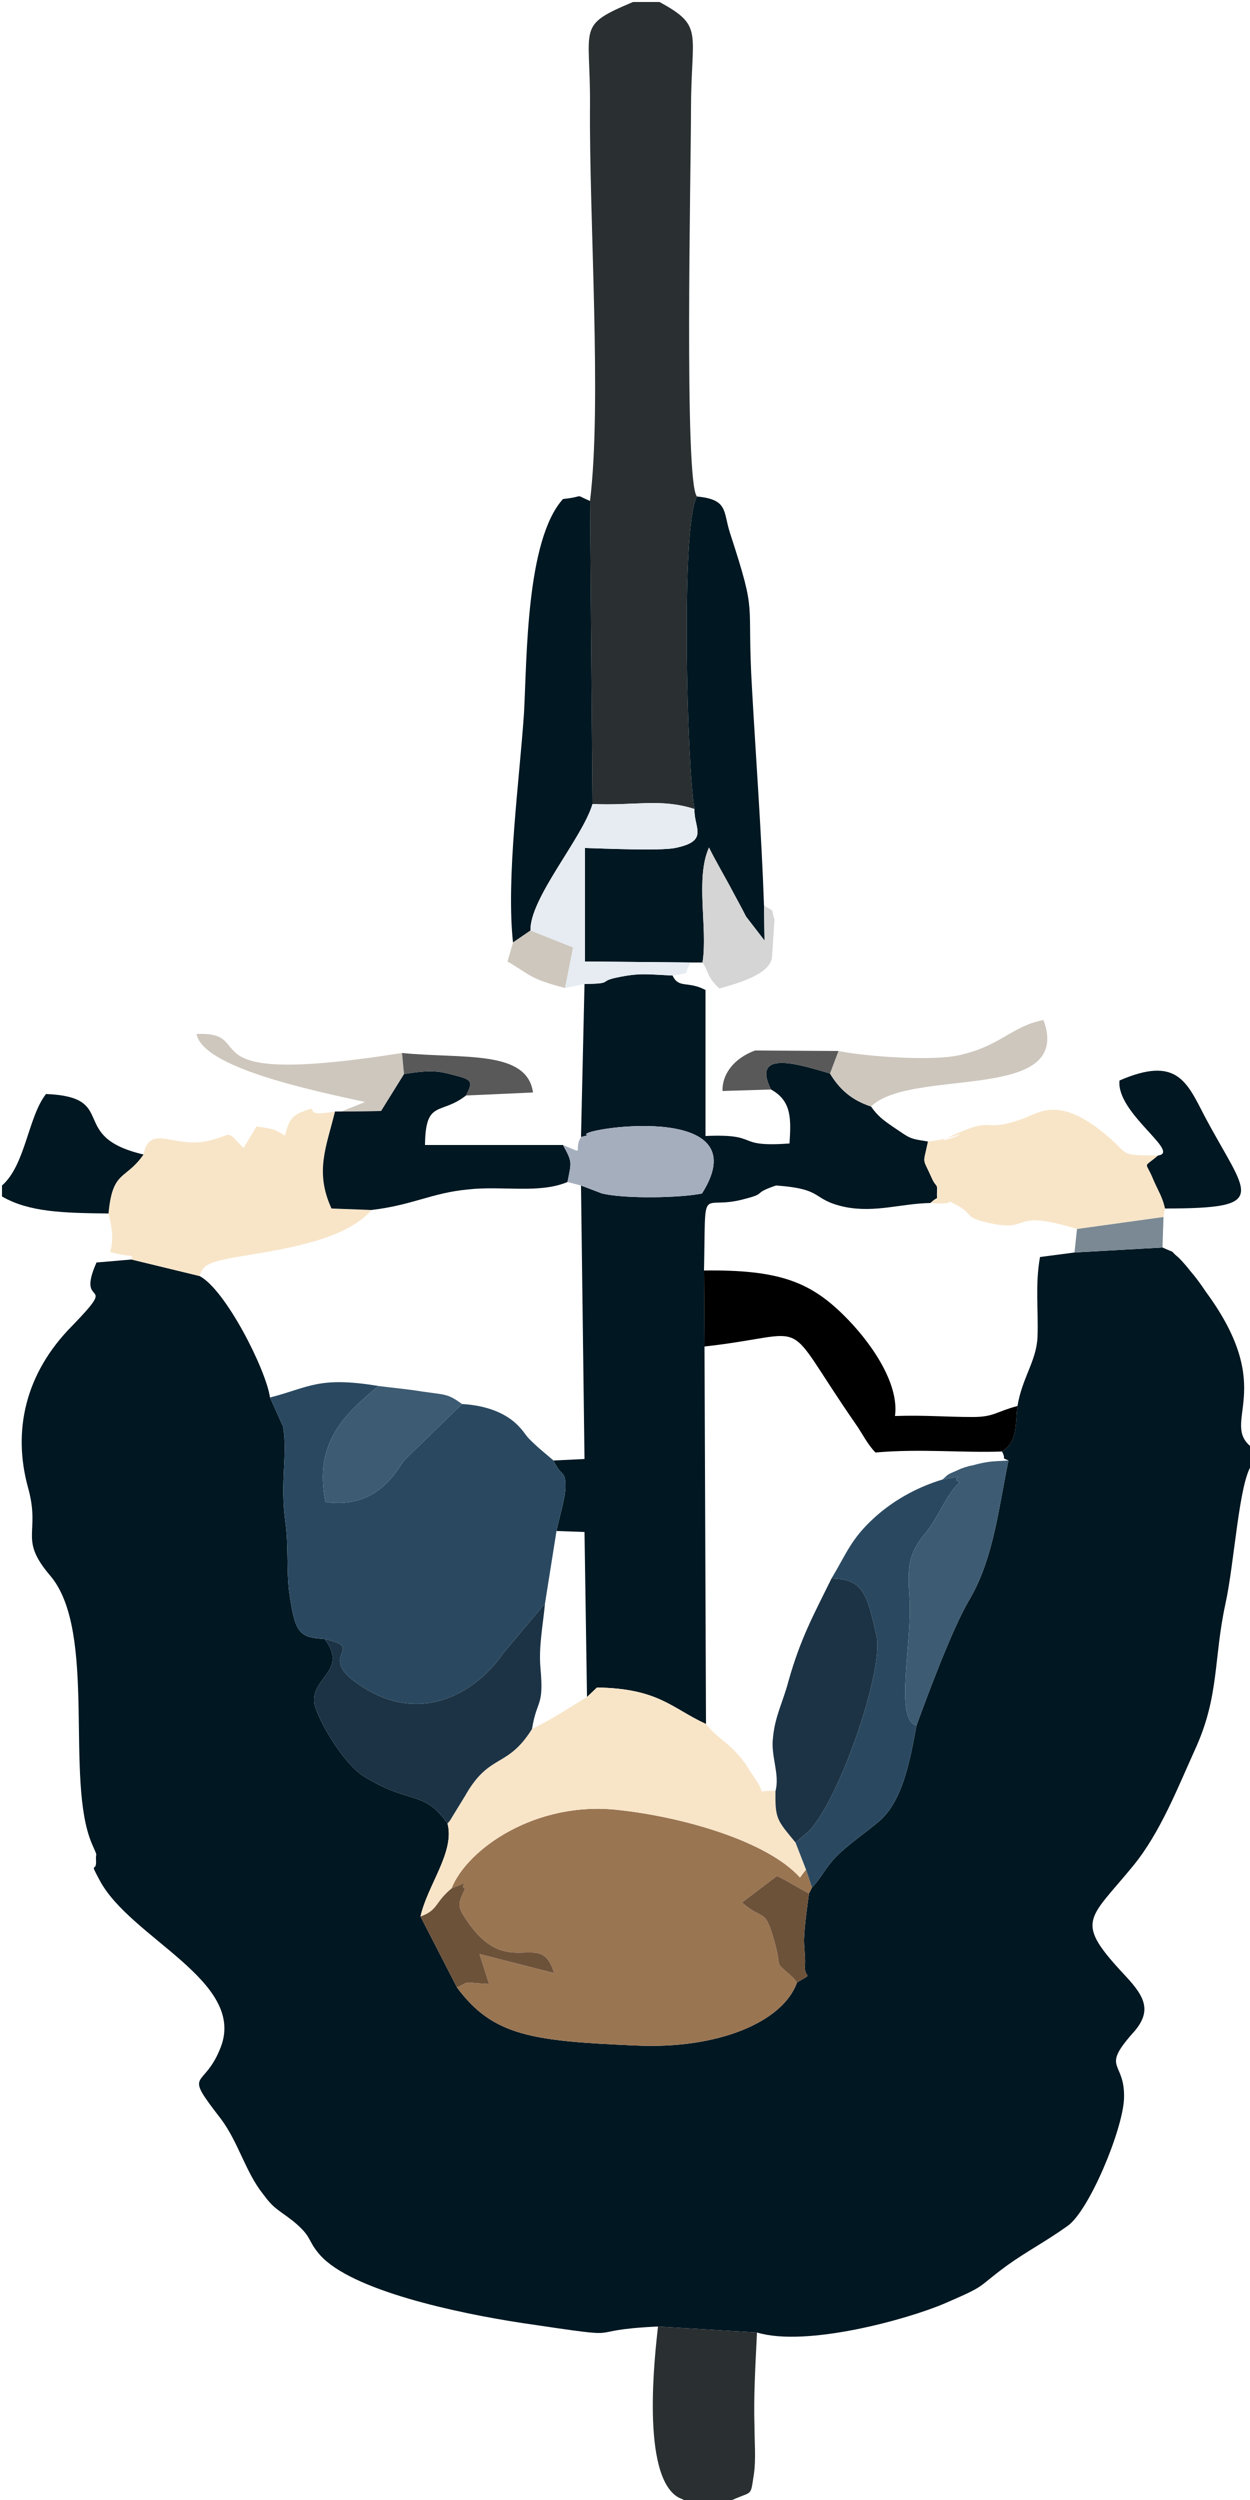 <?xml version="1.0" encoding="UTF-8"?>
<!DOCTYPE svg PUBLIC "-//W3C//DTD SVG 1.1//EN" "http://www.w3.org/Graphics/SVG/1.1/DTD/svg11.dtd">
<!-- Creator: CorelDRAW X7 -->
<svg xmlns="http://www.w3.org/2000/svg" xml:space="preserve" width="25mm" height="50mm" version="1.1" style="shape-rendering:geometricPrecision; text-rendering:geometricPrecision; image-rendering:optimizeQuality; fill-rule:evenodd; clip-rule:evenodd"
viewBox="0 0 2500 5000"
 xmlns:xlink="http://www.w3.org/1999/xlink">
 <defs>
  <style type="text/css">
   <![CDATA[
    .fil6 {fill:black}
    .fil0 {fill:#011721}
    .fil5 {fill:#1C3345}
    .fil1 {fill:#2A2F31}
    .fil3 {fill:#2A4961}
    .fil7 {fill:#3D5B72}
    .fil13 {fill:#595959}
    .fil12 {fill:#6D523A}
    .fil14 {fill:#7A8994}
    .fil2 {fill:#9A7552}
    .fil9 {fill:#A5AEBD}
    .fil10 {fill:#CEC7BD}
    .fil11 {fill:#D5D5D5}
    .fil8 {fill:#E6ECF2}
    .fil4 {fill:#F8E5C8}
   ]]>
  </style>
 </defs>
 <g id="Vrstva_x0020_1">
  <g id="_2217253950896">
   <g id="_1979888529616">
    <path class="fil0" d="M2325 2495l-176 10 -69 9c-10,56 -3,106 -5,160 -2,48 -31,82 -40,138 -5,32 2,71 -31,91 10,19 -4,10 13,18 -19,89 -29,195 -78,278 -34,57 -83,189 -106,252 -12,64 -26,149 -74,191 -26,22 -49,37 -77,62 -30,27 -38,51 -58,71l-6 12c-4,29 -9,64 -10,93 0,14 3,37 2,49 -3,32 21,14 -16,36 -28,79 -158,134 -323,126 -207,-9 -285,-19 -357,-116l-73 -142c14,-63 69,-129 54,-186 -48,-68 -75,-37 -167,-94 -43,-26 -99,-124 -100,-151 -2,-48 68,-63 21,-124 -52,-3 -59,-12 -71,-96 -5,-41 -1,-90 -7,-135 -12,-86 5,-137 -5,-194l-26 -58c-8,-56 -89,-216 -141,-243l-136 -33 -70 6c-43,97 49,26 -49,127 -94,95 -119,210 -88,323 26,93 -20,101 45,177 94,112 28,408 83,536 13,30 7,14 8,32 2,28 -15,-1 7,40 61,116 292,201 243,333 -34,90 -79,43 0,145 35,47 49,106 84,150 22,30 29,30 60,54 40,33 27,37 54,68 63,71 273,116 404,136 236,35 104,15 272,7l198 12c99,30 303,-27 375,-58 88,-38 61,-29 125,-76 39,-28 76,-47 121,-79 43,-30 110,-191 113,-254 3,-77 -47,-58 16,-130 41,-44 27,-73 -12,-115 -105,-112 -76,-111 14,-221 55,-67 90,-158 125,-235 48,-106 36,-180 60,-290 18,-82 27,-244 53,-278l0 -34c-66,-50 53,-114 -92,-311 -12,-18 -21,-30 -33,-44 -6,-8 -16,-19 -21,-24 -24,-20 0,-6 -33,-21z"/>
    <path class="fil0" d="M1856 2283c-39,-6 -35,-6 -68,-28 -25,-17 -33,-24 -46,-42 -40,-13 -64,-36 -82,-66 -52,-15 -160,-52 -118,32 42,23 40,60 37,108 -113,8 -55,-20 -168,-15l0 -292c-36,-19 -53,-2 -66,-29 -49,-2 -64,-6 -111,4 -39,8 -5,12 -65,13l-7 306c4,-1 14,-3 12,-4 -31,-10 350,-73 230,117 -44,9 -154,11 -200,0l-42 -16 7 547 -62 3c17,36 24,17 24,54 -1,24 -13,62 -18,87l56 2 5 330 20 -19c124,2 150,42 218,73l-3 -755 -1 -152c4,-183 -9,-118 81,-143 47,-12 13,-10 63,-27 99,7 69,28 138,43 61,12 112,-7 171,-8 18,-17 12,-1 13,-23 1,-17 -2,-8 -10,-26 -20,-45 -18,-25 -8,-74z"/>
    <path class="fil1" d="M1319 4l-53 0c-114,48 -85,47 -86,206 -2,226 24,597 0,792l5 606c84,4 135,-12 204,10 -15,-83 -28,-569 5,-625 -26,-26 -12,-654 -12,-774 0,-156 27,-166 -63,-215z"/>
    <path class="fil2" d="M903 3777c51,-21 11,-7 27,0 -9,22 -18,31 -3,54 86,139 154,21 181,115l-149 -38 19 60c-55,-3 -36,-7 -64,7 72,97 150,107 357,116 165,8 295,-47 323,-126l-7 -9c-43,-39 -21,-12 -38,-73 -20,-70 -20,-39 -65,-78l70 -53c27,13 35,20 64,35l6 -12 -12 -36 -12 16c-66,-73 -234,-121 -363,-135 -165,-19 -303,78 -334,157z"/>
    <path class="fil3" d="M1107 2921c-9,-8 -29,-24 -38,-33 -21,-19 -15,-18 -32,-36 -24,-25 -62,-41 -113,-44l-116 113c-10,12 -50,99 -157,83 -24,-117 37,-175 106,-232 -120,-20 -139,3 -217,23l26 58c10,57 -7,108 5,194 6,45 2,94 7,135 12,84 19,93 71,96 92,21 -33,32 86,102 115,67 220,2 272,-74l83 -99 23 -145c5,-25 17,-63 18,-87 0,-37 -7,-18 -24,-54z"/>
    <path class="fil0" d="M1394 993c-33,56 -20,542 -5,625 -2,37 31,64 -39,78 -29,6 -143,1 -180,0l0 227 212 2 23 0c11,-68 -15,-168 13,-230 11,23 35,64 48,89 9,17 17,31 26,49l37 48 -1 -70c-5,-145 -16,-291 -24,-434 -11,-186 12,-139 -44,-311 -14,-43 -3,-67 -66,-73z"/>
    <path class="fil4" d="M1591 3685c-37,-45 -41,-47 -40,-103 -46,-3 -13,14 -43,-28 -12,-17 -14,-24 -27,-39 -25,-31 -46,-38 -69,-67 -68,-31 -94,-71 -218,-73l-20 19c-40,24 -66,42 -110,64 -50,80 -85,47 -134,134l-30 49c-1,1 -3,4 -5,6 15,57 -40,123 -54,186 36,-13 28,-28 62,-56 31,-79 169,-176 334,-157 129,14 297,62 363,135l12 -16 -21 -54z"/>
    <path class="fil4" d="M670 2223c-77,14 -20,-19 -69,2 -21,9 -25,23 -31,46 -22,-12 -19,-13 -57,-18l-26 43c-37,-38 -18,-27 -68,-15 -70,18 -119,-36 -132,28 -36,52 -62,30 -70,118 8,30 10,57 3,77 48,13 45,2 43,15l136 33c8,-22 14,-28 87,-40 90,-15 206,-33 257,-92l-80 -3c-34,-74 -10,-124 7,-194z"/>
    <path class="fil0" d="M1026 1885l35 -24c-2,-64 104,-185 124,-253l-5 -606c-35,-15 -6,-9 -54,-4 -74,82 -72,318 -78,428 -9,134 -36,329 -22,459z"/>
    <path class="fil5" d="M649 3278c47,61 -23,76 -21,124 1,27 57,125 100,151 92,57 119,26 167,94 2,-2 4,-5 5,-6l30 -49c49,-87 84,-54 134,-134 10,-61 24,-43 17,-121 -4,-43 5,-87 9,-130l-83 99c-52,76 -157,141 -272,74 -119,-70 6,-81 -86,-102z"/>
    <path class="fil4" d="M2316 2311c-80,-1 -55,0 -100,-38 -98,-84 -138,-47 -172,-35 -79,28 -53,-5 -128,28 -89,39 64,-16 -24,11 -3,1 -32,6 -36,6 -10,49 -12,29 8,74 8,18 11,9 10,26 -1,22 5,6 -13,23 61,5 22,-11 52,4 33,17 15,24 57,34 100,25 42,-29 184,14l173 -24 3 -17c-5,-23 -13,-34 -23,-57 -16,-40 -22,-22 9,-49z"/>
    <path class="fil3" d="M1885 2959c-56,17 -102,45 -137,77 -46,42 -55,71 -85,121 63,1 71,30 90,115 15,66 -72,323 -135,390l-27 23 21 54 12 36c20,-20 28,-44 58,-71 28,-25 51,-40 77,-62 48,-42 62,-127 74,-191 -45,-11 -8,-168 -14,-254 -4,-60 -4,-88 32,-131 26,-31 41,-77 69,-102 -26,-8 27,-16 -35,-5z"/>
    <path class="fil6" d="M1408 2541l1 152c225,-25 147,-69 303,156 12,17 23,40 39,56 91,-8 174,1 253,-2 33,-20 26,-59 31,-91 -42,11 -47,22 -89,22 -56,0 -94,-4 -156,-2 9,-67 -51,-151 -103,-202 -67,-66 -129,-91 -279,-89z"/>
    <path class="fil0" d="M1126 2290l-276 0c1,-92 31,-59 82,-99 16,-31 11,-32 -33,-43 -33,-9 -56,-5 -91,0l-46 74 -79 1 -13 0c-17,70 -41,120 -7,194l80 3c83,-10 120,-34 192,-41 70,-8 143,9 200,-15 8,-41 10,-39 -9,-74z"/>
    <path class="fil5" d="M1663 3157c-36,73 -62,120 -86,205 -11,42 -27,70 -31,113 -5,37 14,73 5,107 -1,56 3,58 40,103l27 -23c63,-67 150,-324 135,-390 -19,-85 -27,-114 -90,-115z"/>
    <path class="fil1" d="M1316 4653c-6,54 -35,299 41,342l20 9 79 0c51,-25 44,-6 52,-57 4,-29 1,-64 1,-93 -2,-62 2,-126 5,-189l-198 -12z"/>
    <path class="fil7" d="M1885 2959c62,-11 9,-3 35,5 -28,25 -43,71 -69,102 -36,43 -36,71 -32,131 6,86 -31,243 14,254 23,-63 72,-195 106,-252 49,-83 59,-189 78,-278 -33,2 -40,1 -73,10 -7,1 -20,5 -28,9 -25,11 -17,7 -31,19z"/>
    <path class="fil8" d="M1389 1618c-69,-22 -120,-6 -204,-10 -20,68 -126,189 -124,253l85 34 -16 81 39 -8c60,-1 26,-5 65,-13 47,-10 62,-6 111,-4 42,-7 19,0 37,-26l-212 -2 0 -227c37,1 151,6 180,0 70,-14 37,-41 39,-78z"/>
    <path class="fil0" d="M4 2371l0 22c54,31 120,33 213,34 8,-88 34,-66 70,-118 -154,-36 -47,-115 -195,-121 -36,46 -41,142 -88,183z"/>
    <path class="fil0" d="M2316 2311c-31,27 -25,9 -9,49 10,23 18,34 23,57 216,0 163,-26 78,-187 -35,-68 -56,-118 -169,-69 -7,65 124,144 77,150z"/>
    <path class="fil7" d="M757 2772c-69,57 -130,115 -106,232 107,16 147,-71 157,-83l116 -113c-29,-21 -32,-18 -80,-25 -31,-5 -56,-7 -87,-11z"/>
    <path class="fil9" d="M1162 2274c-17,28 12,36 -36,16 19,35 17,33 9,74l27 7 42 16c46,11 156,9 200,0 120,-190 -261,-127 -230,-117 2,1 -8,3 -12,4z"/>
    <path class="fil10" d="M1677 2102l-17 45c18,30 42,53 82,66 81,-79 406,-6 345,-173 -65,13 -84,51 -167,70 -54,13 -189,3 -243,-8z"/>
    <path class="fil11" d="M1528 1811l1 70 -37 -48c-9,-18 -17,-32 -26,-49 -13,-25 -37,-66 -48,-89 -28,62 -2,162 -13,230 13,19 9,30 34,52 55,-15 101,-33 105,-62l5 -76c-9,-27 3,-12 -21,-28z"/>
    <path class="fil10" d="M683 2223l79 -1 46 -74 -4 -42c-450,71 -280,-44 -411,-38 13,67 227,112 337,136l-47 19z"/>
    <path class="fil12" d="M903 3777c-34,28 -26,43 -62,56l73 142c28,-14 9,-10 64,-7l-19 -60 149 38c-27,-94 -95,24 -181,-115 -15,-23 -6,-32 3,-54 -16,-7 24,-21 -27,0z"/>
    <path class="fil12" d="M1594 3965c37,-22 13,-4 16,-36 1,-12 -2,-35 -2,-49 1,-29 6,-64 10,-93 -29,-15 -37,-22 -64,-35l-70 53c45,39 45,8 65,78 17,61 -5,34 38,73l7 9z"/>
    <path class="fil13" d="M804 2106l4 42c35,-5 58,-9 91,0 44,11 49,12 33,43l134 -6c-12,-86 -140,-67 -262,-79z"/>
    <path class="fil13" d="M1542 2179c-42,-84 66,-47 118,-32l17 -45 -167 -1c-43,16 -66,48 -65,81l97 -3z"/>
    <path class="fil10" d="M1061 1861l-35 24 -11 38c48,28 43,34 115,53l16 -81 -85 -34z"/>
    <polygon class="fil14" points="2154,2458 2149,2505 2325,2495 2327,2434 "/>
   </g>
  </g>
 </g>
</svg>
